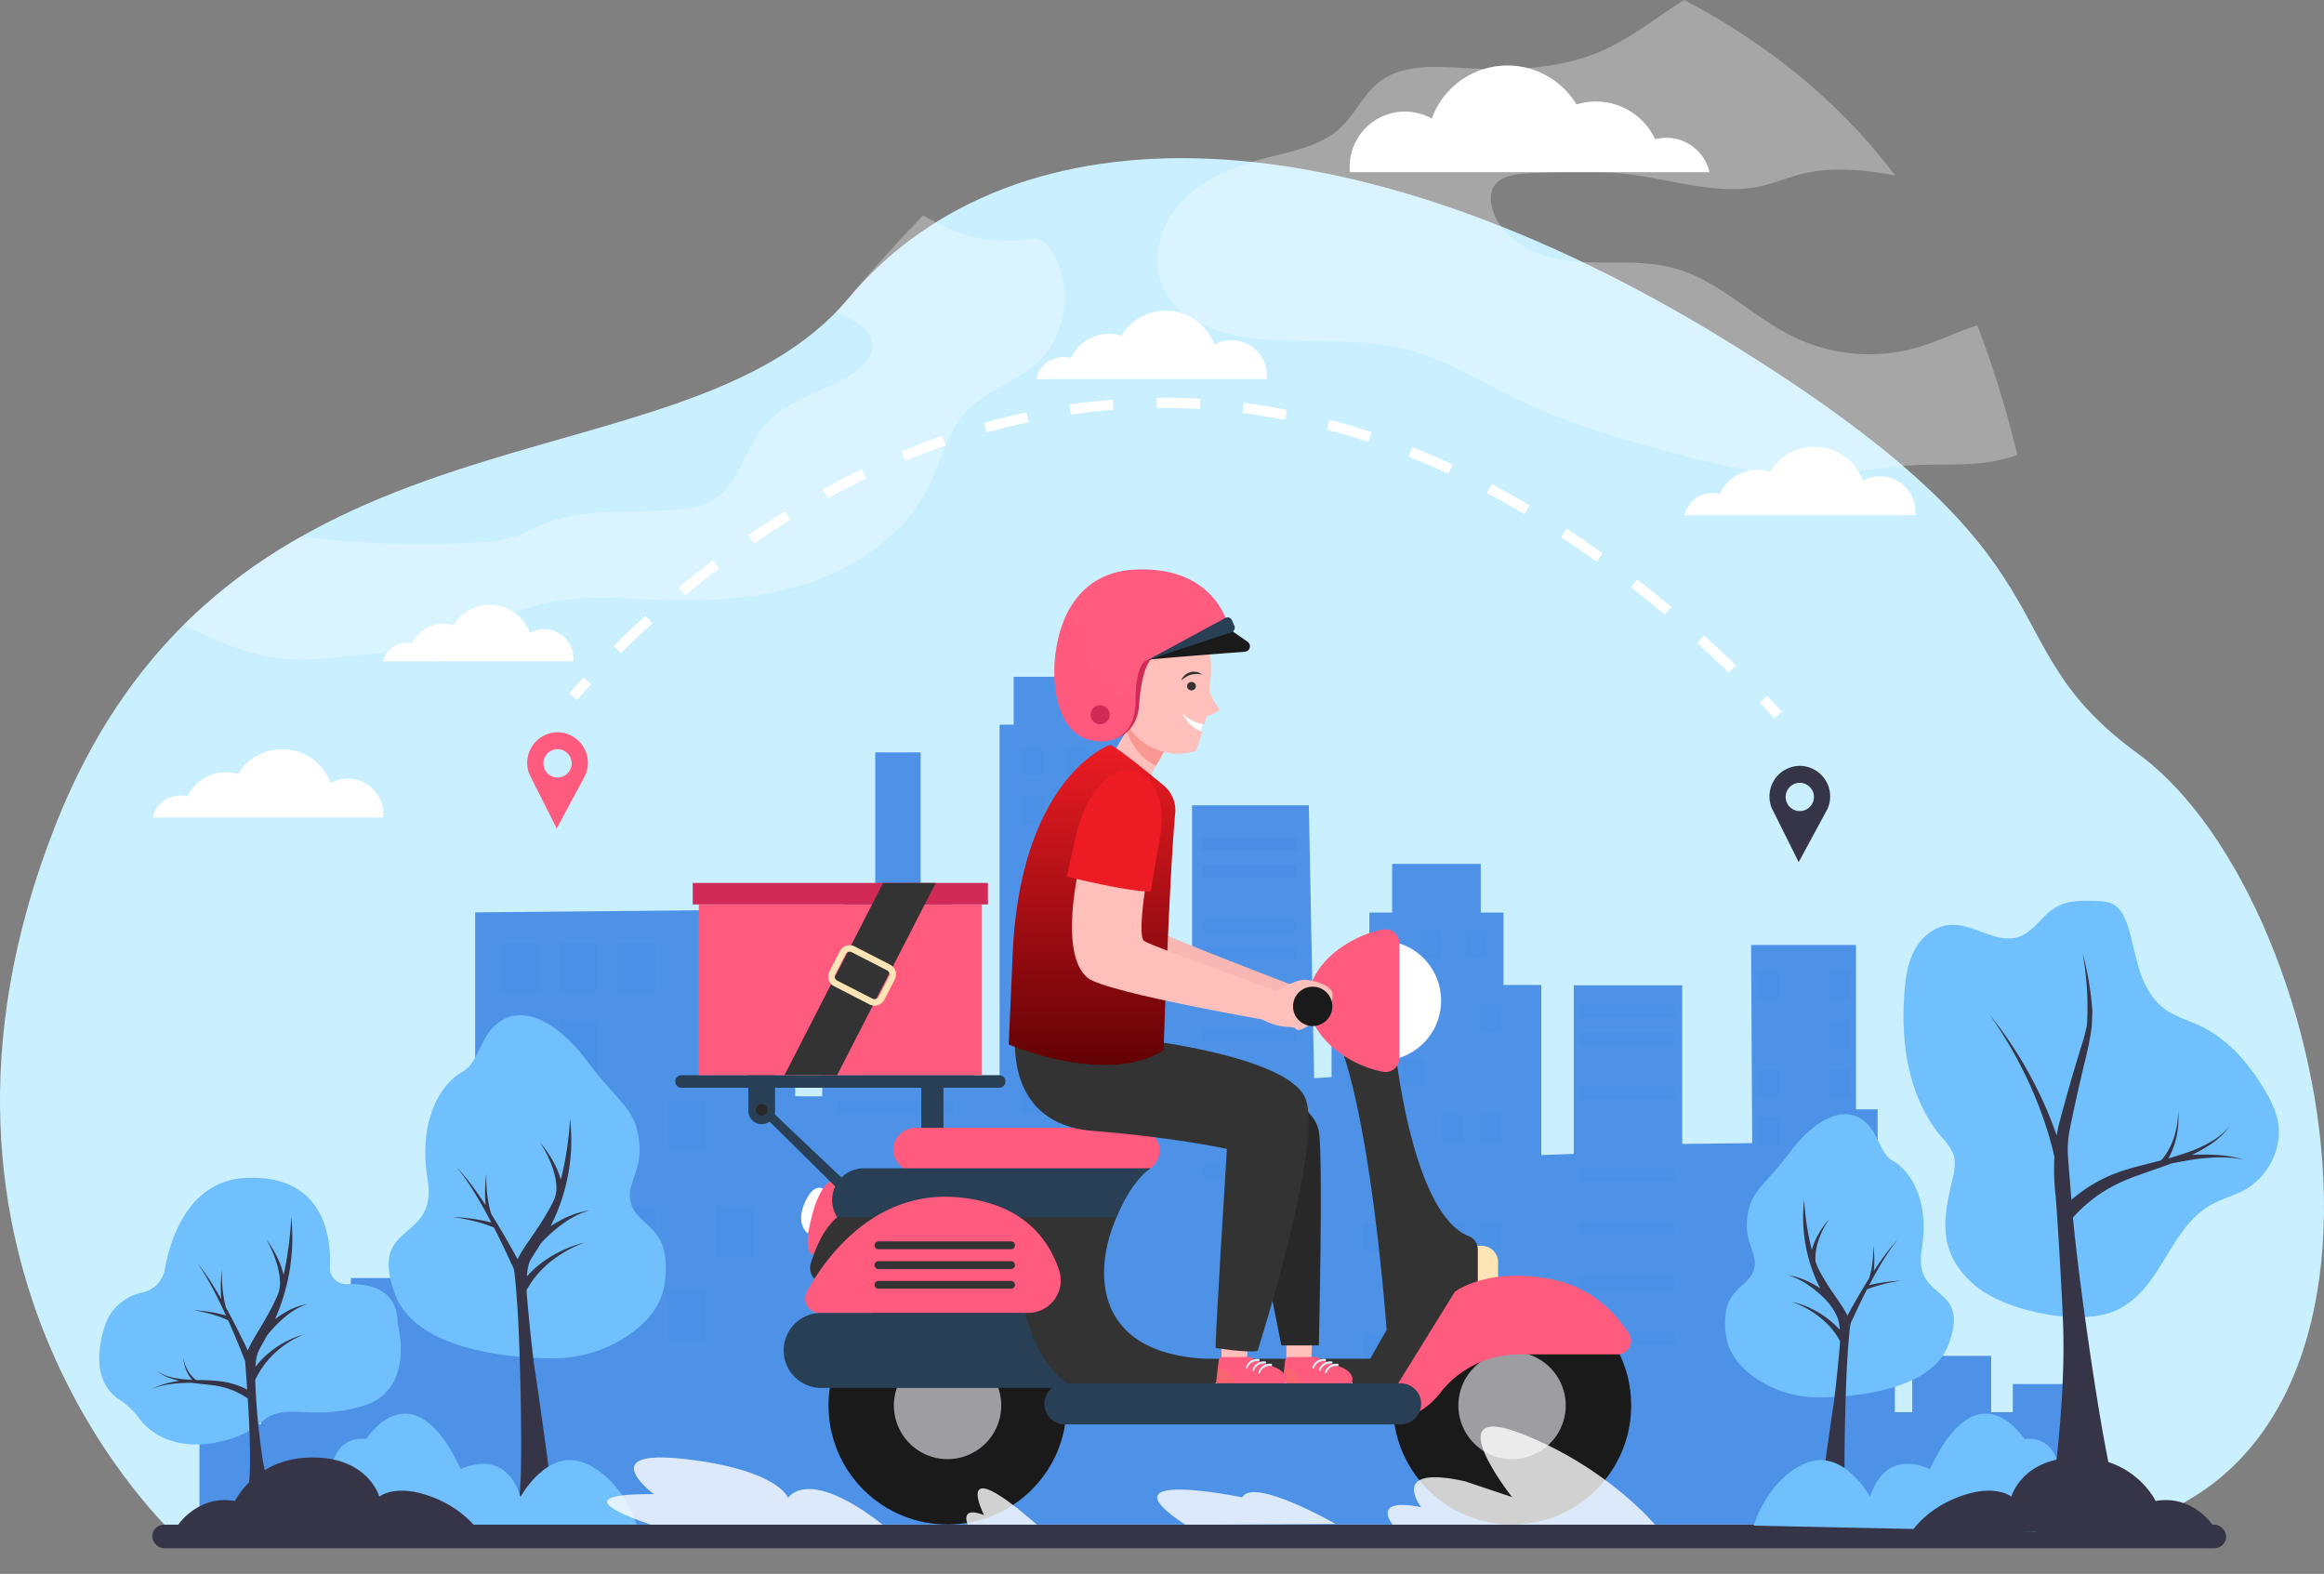 <svg xmlns="http://www.w3.org/2000/svg" xmlns:xlink="http://www.w3.org/1999/xlink" width="637.318" height="431.555" viewBox="0 0 637.318 431.555"><rect x="0" y="0" width="637.318" height="431.555" fill="#808080" stroke="none"/><defs><linearGradient id="a" x1="0.5" x2="0.5" y2="1" gradientUnits="objectBoundingBox"><stop offset="0" stop-color="#ed1c24"/><stop offset="1" stop-color="#590003"/></linearGradient></defs><g transform="translate(-503.944 419.534)"><path d="M976.879-330.071c101.838,62.474,69.837,81.8,113.422,113.577,56.5,41.2,87.633,211.357-24.883,214.748-223.772,6.744-512.948,0-512.948,0S471.182-74.9,519.024-196.6s171.584-89.952,217.523-144.713,138.495-51.231,240.333,11.243Z" transform="translate(0 3.662)" fill="#caf0ff"/><path d="M1263.852,703.891V665.342h-16.9v7.71h-5.931V657.632h-21.647v15.419h-4.745V661.19h-4.744V590.024h-5.931V544.951H1175.19l.3,54.33-19.191.231v-43.5h-29.738v46.24l-8.9.3V555.923h-10.379V536.055h-6.227V522.712h-24.315v13.344h-6.227v19.867h-10.379v25.256l-4.789.3-1.438-74.824h-32.025v39.805l-11.268.3V484.541h-3.855V471.412h-33.8v13.129H969.1v97.924h-7.117V542.238h-5.93V529.455h-8.6V492.141H935v37.313h-8.6v12.783h-5.931v44.227H916.32l-3.262-.044V535.18l-87.773.839V651.4h-7.413V636.282H791.185v29.06h-7.71V654.667h-16.9v21.647h-16.9v27.577Z" transform="translate(-191.035 -705.375)" fill="#4188e4" opacity="0.9"/><path d="M2210.142-281.641a22.092,22.092,0,0,0-20.763,14.544,15.081,15.081,0,0,0-7.367-1.912,15.155,15.155,0,0,0-15.155,15.155c0,.5.026.986.072,1.47h98.63a12.177,12.177,0,0,0-11.863-9.439,12.2,12.2,0,0,0-3.073.392,17.912,17.912,0,0,0-16.231-10.333,17.9,17.9,0,0,0-5.332.807,22.071,22.071,0,0,0-18.918-10.685Z" transform="translate(-1292.793 -119.931)" fill="#fff"/><path d="M975.922,398.234a6.444,6.444,0,0,1,7.9-4.785,9.486,9.486,0,0,1,11.4-5.038,11.684,11.684,0,0,1,20.987,2.041,8.015,8.015,0,0,1,11.912,7c0,.262-.014.522-.038.778Z" transform="translate(-366.928 -636.454)" fill="#fff"/><path d="M1780.662,39.165a7.807,7.807,0,0,1,9.571-5.8,11.492,11.492,0,0,1,13.818-6.1,14.156,14.156,0,0,1,25.427,2.473,9.71,9.71,0,0,1,14.432,8.486c0,.318-.016.632-.046.942Z" transform="translate(-992.555 -354.759)" fill="#fff"/><path d="M2579.8,206.749a7.806,7.806,0,0,1,9.571-5.8,11.493,11.493,0,0,1,13.818-6.1,14.156,14.156,0,0,1,25.427,2.473,9.71,9.71,0,0,1,14.431,8.486c0,.318-.016.632-.046.942Z" transform="translate(-1613.829 -485.044)" fill="#fff"/><path d="M692.057,579.312a7.807,7.807,0,0,1,9.571-5.8,11.492,11.492,0,0,1,13.818-6.1,14.156,14.156,0,0,1,25.427,2.473A9.711,9.711,0,0,1,755.3,578.37c0,.318-.017.632-.046.943Z" transform="translate(-146.244 -774.684)" fill="#fff"/><g transform="translate(660.054 -310.477)"><g transform="translate(0 76.662)"><path d="M1207.491,478.3l-2.158-1.744c.055-.068,1.368-1.689,3.9-4.477l2.055,1.864C1208.816,476.666,1207.5,478.284,1207.491,478.3Z" transform="translate(-1205.333 -472.08)" fill="#fff"/></g><g transform="translate(12.194 0)"><path d="M1565.944,203c-2.873-2.758-5.793-5.475-8.678-8.077l1.857-2.061c2.907,2.621,5.849,5.358,8.742,8.136Zm-303.876-5.352-1.95-1.974c2.791-2.757,5.723-5.521,8.715-8.215l1.856,2.061C1267.729,192.182,1264.828,194.917,1262.068,197.644Zm286.264-10.513c-3.044-2.563-6.138-5.075-9.2-7.467l1.709-2.186c3.086,2.412,6.207,4.946,9.276,7.531Zm-268.664-5.345-1.763-2.142c3.076-2.532,6.241-5.021,9.409-7.4l1.666,2.219C1285.845,176.817,1282.712,179.281,1279.668,181.786Zm250-9.234c-3.228-2.325-6.507-4.585-9.749-6.718l1.525-2.318c3.274,2.154,6.586,4.437,9.845,6.784ZM1298.61,167.57l-1.563-2.292c3.305-2.253,6.686-4.442,10.048-6.507l1.452,2.364C1305.222,163.177,1301.879,165.342,1298.61,167.57Zm211.275-8.018c-3.414-2.03-6.882-3.981-10.311-5.8l1.3-2.451c3.468,1.84,6.977,3.813,10.429,5.866Zm-191.1-4.359-1.332-2.434c3.517-1.925,7.1-3.767,10.651-5.476l1.2,2.5C1325.8,151.471,1322.258,153.291,1318.783,155.193Zm170.205-6.71c-3.595-1.672-7.245-3.25-10.85-4.689l1.028-2.577c3.653,1.458,7.352,3.056,10.993,4.75ZM1340.1,144.95l-1.063-2.562c3.7-1.537,7.471-2.974,11.195-4.271l.913,2.62C1347.468,142.017,1343.753,143.434,1340.1,144.95Zm126.943-5.214c-3.751-1.246-7.559-2.382-11.318-3.377l.71-2.682c3.815,1.009,7.678,2.162,11.483,3.426Zm-104.629-2.548-.752-2.67c3.854-1.085,7.769-2.054,11.635-2.882l.581,2.713C1370.067,135.165,1366.21,136.12,1362.412,137.189Zm81.805-3.481c-3.862-.759-7.782-1.395-11.653-1.89l.352-2.752c3.931.5,7.913,1.149,11.835,1.919Zm-58.721-1.452-.4-2.745c3.952-.578,7.961-1.028,11.915-1.336l.216,2.766C1393.334,131.244,1389.388,131.686,1385.5,132.256Zm35.317-1.538c-3.914-.232-7.891-.33-11.8-.293l-.026-2.774c3.969-.036,8.011.063,11.989.3Z" transform="translate(-1260.118 -127.643)" fill="#fff"/></g><g transform="translate(326.47 81.765)"><path d="M2676.2,501.141c-1.341-1.4-2.708-2.813-4.063-4.193l1.979-1.944c1.365,1.388,2.74,2.808,4.09,4.22Z" transform="translate(-2672.133 -495.004)" fill="#fff"/></g></g><path d="M2154.389-273.139c-5.566,1.767-10.829,4.432-16.436,6.071a47.656,47.656,0,0,1-33.466-2.668c-11.624-5.522-20.938-15.754-33.36-19.115-9.055-2.45-18.677-.927-28.01-1.875s-19.577-5.7-21.829-14.8a7.723,7.723,0,0,1,.25-5.182c1.613-3.337,6.021-3.947,9.724-4.117,9.451-.433,18.96-.864,28.341.365,11.941,1.564,24,5.8,35.739,3.1,3.587-.825,7-2.279,10.566-3.2,8.442-2.175,17.273-1.258,25.915.317-11.341-15.068-26.363-29.332-46.756-41.842q-5.568-3.417-11.1-6.254c-7.579,4.784-14.658,10.532-22.889,14.078-11.882,5.119-25.27,5.272-38.188,4.538-7.72-.439-16.22-.946-22.365,3.749-4.5,3.438-6.819,9.061-11.006,12.875-5.063,4.611-12.158,6.029-18.8,7.712-8.425,2.137-16.946,5.142-23.288,11.086s-10,15.455-6.934,23.587c3.9,10.326,16.333,14.4,27.33,15.333,14.07,1.2,28.547-.507,42.111,3.419,9.216,2.668,17.486,7.8,26.089,12.044,14.881,7.345,30.894,12.1,46.946,16.307,11.906,3.122,24.058,5.986,36.361,5.63,9.126-.264,18.121-2.3,27.238-2.784,9.676-.518,19.776.642,28.769-2.868A288.516,288.516,0,0,0,2154.389-273.139Z" transform="translate(-1108.188 -57.194)" fill="#fff" opacity="0.3"/><path d="M965.406-89.984c-1.543-.8-3.4-.5-5.125-.289a38.528,38.528,0,0,1-18.66-2.4,78.152,78.152,0,0,1-8.72-4.31c-7.618,7.837-14.508,15.578-20.583,22.819q-1.61,1.918-3.344,3.7c1.122.487,2.231,1,3.321,1.558,3.132,1.594,6.475,4.007,6.67,7.515.19,3.417-2.727,6.173-5.637,7.974-7.971,4.934-18.014,7-24.053,14.17-5.332,6.332-6.825,15.93-13.873,20.272-3.145,1.937-6.937,2.477-10.621,2.748-12.256.9-25.077-.627-36.425,4.089-2.489,1.034-4.86,2.355-7.416,3.212A40.239,40.239,0,0,1,810.517-7.3,259.037,259.037,0,0,1,762.33-8.928a149.554,149.554,0,0,0-32.293,24.281l2.079.961c7.111,3.288,14.336,6.612,22.075,7.832,7.129,1.124,14.406.415,21.588-.3,8.754-.866,17.581-1.747,25.978-4.369,9.254-2.89,17.82-7.848,27.262-10.048,10.388-2.42,21.216-1.371,31.876-1.013,14.158.476,28.591-.34,41.937-5.092s25.593-13.836,31.8-26.572c3.28-6.735,4.936-14.487,10.044-19.966,5.287-5.671,13.37-7.893,19.15-13.061,8.57-7.663,10.338-21.83,3.915-31.364A6.761,6.761,0,0,0,965.406-89.984Z" transform="translate(-175.771 -263.492)" fill="#fff" opacity="0.3"/><rect width="25.884" height="3.462" transform="translate(833.598 -189.709)" fill="#4188e4" opacity="0.3"/><g transform="translate(641.493 -214.357)" opacity="0.2" style="mix-blend-mode:multiply;isolation:isolate"><rect width="10.386" height="13.453" transform="translate(0 53.362)" fill="#4188e4" style="mix-blend-mode:multiply;isolation:isolate"/><rect width="10.386" height="13.453" transform="translate(0 96.633)" fill="#4188e4" style="mix-blend-mode:multiply;isolation:isolate"/><rect width="10.386" height="13.453" transform="translate(15.959 53.362)" fill="#4188e4" style="mix-blend-mode:multiply;isolation:isolate"/><rect width="10.386" height="13.453" transform="translate(31.919 53.362)" fill="#4188e4" style="mix-blend-mode:multiply;isolation:isolate"/><rect width="10.386" height="13.453" transform="translate(31.919 125.914)" fill="#4188e4" style="mix-blend-mode:multiply;isolation:isolate"/><rect width="10.386" height="13.453" transform="translate(15.959 74.828)" fill="#4188e4" style="mix-blend-mode:multiply;isolation:isolate"/><rect width="10.386" height="13.453" transform="translate(15.959 148.893)" fill="#4188e4" style="mix-blend-mode:multiply;isolation:isolate"/><rect width="10.386" height="13.453" transform="translate(15.959 96.633)" fill="#4188e4" style="mix-blend-mode:multiply;isolation:isolate"/><rect width="10.386" height="13.453" transform="translate(45.636 96.633)" fill="#4188e4" style="mix-blend-mode:multiply;isolation:isolate"/><rect width="10.386" height="13.453" transform="translate(45.636 148.893)" fill="#4188e4" style="mix-blend-mode:multiply;isolation:isolate"/><rect width="10.386" height="13.453" transform="translate(58.693 53.362)" fill="#4188e4" style="mix-blend-mode:multiply;isolation:isolate"/><rect width="5.769" height="7.473" transform="translate(142.908)" fill="#4188e4" style="mix-blend-mode:multiply;isolation:isolate"/><rect width="5.769" height="7.473" transform="translate(154.911)" fill="#4188e4" style="mix-blend-mode:multiply;isolation:isolate"/><rect width="5.769" height="7.473" transform="translate(142.908 13.189)" fill="#4188e4" style="mix-blend-mode:multiply;isolation:isolate"/><rect width="5.769" height="7.473" transform="translate(166.913 13.189)" fill="#4188e4" style="mix-blend-mode:multiply;isolation:isolate"/><rect width="5.769" height="7.473" transform="translate(154.911 26.379)" fill="#4188e4" style="mix-blend-mode:multiply;isolation:isolate"/><rect width="5.769" height="7.473" transform="translate(166.913 26.379)" fill="#4188e4" style="mix-blend-mode:multiply;isolation:isolate"/><rect width="5.769" height="7.473" transform="translate(142.908 39.569)" fill="#4188e4" style="mix-blend-mode:multiply;isolation:isolate"/><rect width="5.769" height="7.473" transform="translate(166.913 39.569)" fill="#4188e4" style="mix-blend-mode:multiply;isolation:isolate"/><rect width="5.769" height="7.473" transform="translate(142.908 52.758)" fill="#4188e4" style="mix-blend-mode:multiply;isolation:isolate"/><rect width="5.769" height="7.473" transform="translate(154.911 52.758)" fill="#4188e4" style="mix-blend-mode:multiply;isolation:isolate"/><rect width="5.769" height="7.473" transform="translate(166.913 65.947)" fill="#4188e4" style="mix-blend-mode:multiply;isolation:isolate"/><rect width="5.769" height="7.473" transform="translate(142.908 92.327)" fill="#4188e4" style="mix-blend-mode:multiply;isolation:isolate"/><rect width="5.769" height="7.473" transform="translate(236.39 70.278)" fill="#4188e4" style="mix-blend-mode:multiply;isolation:isolate"/><rect width="5.769" height="7.473" transform="translate(268.44 70.278)" fill="#4188e4" style="mix-blend-mode:multiply;isolation:isolate"/><rect width="5.769" height="7.473" transform="translate(251.988 49.978)" fill="#4188e4" style="mix-blend-mode:multiply;isolation:isolate"/><rect width="5.769" height="7.473" transform="translate(344.721 61.255)" fill="#4188e4" style="mix-blend-mode:multiply;isolation:isolate"/><rect width="5.769" height="7.473" transform="translate(364.017 61.255)" fill="#4188e4" style="mix-blend-mode:multiply;isolation:isolate"/><rect width="5.769" height="7.473" transform="translate(364.017 74.576)" fill="#4188e4" style="mix-blend-mode:multiply;isolation:isolate"/><rect width="5.769" height="7.473" transform="translate(344.721 87.898)" fill="#4188e4" style="mix-blend-mode:multiply;isolation:isolate"/><rect width="5.769" height="7.473" transform="translate(364.017 87.898)" fill="#4188e4" style="mix-blend-mode:multiply;isolation:isolate"/><rect width="5.769" height="7.473" transform="translate(344.721 101.219)" fill="#4188e4" style="mix-blend-mode:multiply;isolation:isolate"/><rect width="5.769" height="7.473" transform="translate(354.369 114.54)" fill="#4188e4" style="mix-blend-mode:multiply;isolation:isolate"/><rect width="5.769" height="7.473" transform="translate(364.017 114.54)" fill="#4188e4" style="mix-blend-mode:multiply;isolation:isolate"/><rect width="5.769" height="7.473" transform="translate(364.017 127.862)" fill="#4188e4" style="mix-blend-mode:multiply;isolation:isolate"/><rect width="5.769" height="7.473" transform="translate(344.721 141.183)" fill="#4188e4" style="mix-blend-mode:multiply;isolation:isolate"/><rect width="5.769" height="7.473" transform="translate(354.369 141.183)" fill="#4188e4" style="mix-blend-mode:multiply;isolation:isolate"/><rect width="5.77" height="7.473" transform="translate(264.381 49.978)" fill="#4188e4" style="mix-blend-mode:multiply;isolation:isolate"/><rect width="5.769" height="7.473" transform="translate(236.39 85.314)" fill="#4188e4" style="mix-blend-mode:multiply;isolation:isolate"/><rect width="5.769" height="7.473" transform="translate(247.073 85.314)" fill="#4188e4" style="mix-blend-mode:multiply;isolation:isolate"/><rect width="5.769" height="7.473" transform="translate(236.39 100.35)" fill="#4188e4" style="mix-blend-mode:multiply;isolation:isolate"/><rect width="5.769" height="7.473" transform="translate(257.757 100.35)" fill="#4188e4" style="mix-blend-mode:multiply;isolation:isolate"/><rect width="5.769" height="7.473" transform="translate(268.44 100.35)" fill="#4188e4" style="mix-blend-mode:multiply;isolation:isolate"/><rect width="5.769" height="7.473" transform="translate(247.073 115.386)" fill="#4188e4" style="mix-blend-mode:multiply;isolation:isolate"/><rect width="5.769" height="7.473" transform="translate(236.39 130.422)" fill="#4188e4" style="mix-blend-mode:multiply;isolation:isolate"/><rect width="5.769" height="7.473" transform="translate(257.757 130.422)" fill="#4188e4" style="mix-blend-mode:multiply;isolation:isolate"/><rect width="5.769" height="7.473" transform="translate(268.44 130.422)" fill="#4188e4" style="mix-blend-mode:multiply;isolation:isolate"/><rect width="5.769" height="7.473" transform="translate(236.39 160.494)" fill="#4188e4" style="mix-blend-mode:multiply;isolation:isolate"/><rect width="5.769" height="7.473" transform="translate(257.757 160.494)" fill="#4188e4" style="mix-blend-mode:multiply;isolation:isolate"/><rect width="10.386" height="13.453" transform="translate(58.693 125.914)" fill="#4188e4" style="mix-blend-mode:multiply;isolation:isolate"/><rect width="31.853" height="3.462" transform="translate(92.096 56.874)" fill="#4188e4"/><rect width="25.884" height="3.462" transform="translate(192.105 47.067)" fill="#4188e4"/><rect width="25.884" height="3.462" transform="translate(192.105 54.54)" fill="#4188e4"/><rect width="25.884" height="3.462" transform="translate(192.105 76.959)" fill="#4188e4"/><rect width="25.884" height="3.462" transform="translate(295.824 70.278)" fill="#4188e4"/><rect width="25.884" height="3.462" transform="translate(295.824 77.751)" fill="#4188e4"/><rect width="25.884" height="3.462" transform="translate(295.824 92.697)" fill="#4188e4"/><rect width="25.884" height="3.462" transform="translate(295.824 115.116)" fill="#4188e4"/><rect width="25.884" height="3.462" transform="translate(295.824 130.062)" fill="#4188e4"/><rect width="25.884" height="3.462" transform="translate(295.824 145.008)" fill="#4188e4"/><rect width="25.884" height="3.462" transform="translate(295.824 159.954)" fill="#4188e4"/><rect width="25.884" height="3.462" transform="translate(192.105 99.378)" fill="#4188e4"/><rect width="25.884" height="3.462" transform="translate(192.105 114.324)" fill="#4188e4"/><rect width="31.853" height="3.462" transform="translate(92.096 66.815)" fill="#4188e4"/><rect width="31.853" height="3.462" transform="translate(92.096 76.757)" fill="#4188e4"/><rect width="31.853" height="3.462" transform="translate(92.096 96.64)" fill="#4188e4"/><rect width="31.853" height="3.462" transform="translate(92.096 116.523)" fill="#4188e4"/><rect width="31.853" height="3.462" transform="translate(92.096 126.465)" fill="#4188e4"/><rect width="31.853" height="3.462" transform="translate(92.096 146.348)" fill="#4188e4"/><rect width="31.853" height="3.462" transform="translate(92.096 166.231)" fill="#4188e4"/></g><rect width="25.884" height="3.462" transform="translate(833.598 -182.236)" fill="#4188e4" opacity="0.3"/><path d="M1154.15,551.331l7.476,14.839,7.847-14.646a8.392,8.392,0,0,0-7.254-11.744c-.086,0-.173-.006-.26-.007s-.174,0-.261,0A8.393,8.393,0,0,0,1154.15,551.331Zm3.825-3.079a3.876,3.876,0,1,1,3.827,3.925A3.877,3.877,0,0,1,1157.975,548.252Z" transform="translate(-505.008 -758.52)" fill="#ff5b7e"/><g transform="translate(531.154 -96.613)"><path d="M638.025,1120a7.849,7.849,0,0,0,6.141-6.329c1.648-9.008,6.859-24.864,23.142-25.155,19.179-.343,22.6,14.038,22.147,24.513a4.468,4.468,0,0,0,4.63,4.677c5.673-.235,13.947,1.08,13.947,10.757,0,0,5.131,18.225-9.46,22.618s-21.644-1.384-27.9,4.475c-5.775,5.411-24.612,11.029-33.709-1.285a19.865,19.865,0,0,0-5.192-4.856c-3.416-2.212-7.912-7.582-4.153-19.894a13.706,13.706,0,0,1,10.157-9.469C637.859,1120.036,637.942,1120.019,638.025,1120Z" transform="translate(-626.197 -1088.512)" fill="#70c0fd"/><path d="M724.342,1173.485a25.069,25.069,0,0,0-3.707,3.491q-.43.5-.837,1.027a14.545,14.545,0,0,1,.592-3.733c.345-.957,1.349-2.578,2.58-4.873a35.4,35.4,0,0,1,4.74-4.9,18.852,18.852,0,0,1,6.324-3.705,18.5,18.5,0,0,0-6.85,2.754c-.667.417-1.343.874-2.011,1.367a55.153,55.153,0,0,0,4.437-27.99,96.2,96.2,0,0,1-2.1,15.885,23.526,23.526,0,0,0-1.169-3.539,29.589,29.589,0,0,0-3.618-6.248,30.289,30.289,0,0,1,2.891,6.589c1.737,5.966.609,7.978-.33,10.009-2.79,6.039-6.165,10.385-7.6,13.923q-.808-1.724-1.644-3.425c-1.192-2.421-2.416-4.818-3.692-7.18q-.31-.575-.624-1.147a19.4,19.4,0,0,1-.638-2.873c-.136-.839-.25-1.687-.331-2.541a40.6,40.6,0,0,1-.173-5.163,40.888,40.888,0,0,0-.3,5.195c0,.872.04,1.745.1,2.618.01.144.022.288.034.432l-.021-.037c-.665-1.161-1.341-2.313-2.044-3.445s-1.423-2.248-2.178-3.333a34.931,34.931,0,0,0-2.405-3.112,35.8,35.8,0,0,1,2.209,3.28c.686,1.135,1.336,2.3,1.965,3.474s1.233,2.371,1.824,3.573,1.164,2.416,1.727,3.636l.215.471c-.377-.117-.735-.221-1.367-.381a40.486,40.486,0,0,0-7.446-1.085,40.668,40.668,0,0,1,7.262,1.867,22.8,22.8,0,0,1,2.142.9q1.253,2.792,2.43,5.626.776,1.867,1.519,3.749c.245.627.49,1.256.725,1.884l.006.017c0,.159,0,.317.014.474.088,1.117.3,3.805.527,7.233a22.2,22.2,0,0,0-6.019-2.078,49.372,49.372,0,0,0-7.949-.528,6.969,6.969,0,0,1-1.257-1.139,9.816,9.816,0,0,1-2.3-5.113,10.42,10.42,0,0,0,1.907,5.522q.255.355.542.683c-1.057-.052-2.112-.13-3.162-.26a19.9,19.9,0,0,1-3.4-.695,9.363,9.363,0,0,1-3.152-1.6,9.713,9.713,0,0,0,3.08,1.866,19.9,19.9,0,0,0,3.128.924q-.32.051-.641.107c-.78.139-1.557.3-2.328.487s-1.537.408-2.291.671a15.492,15.492,0,0,0-2.2.96,15.113,15.113,0,0,1,2.25-.764c.763-.2,1.534-.343,2.307-.468s1.551-.212,2.328-.283,3.006-.148,3.776-.164h0c3.987.538,6.4.557,9.1,1.309a20.971,20.971,0,0,1,6.216,2.858c.077.053.153.107.229.161.573,9.3,1.092,22.045-.125,25.265-1.816,4.8,9.205,3.076,9.205,3.076s-3.708-2.067-5.175-12.872a181.715,181.715,0,0,1-1.861-20.537c.05-.114.1-.229.154-.343.171-.371.36-.738.557-1.1a22.751,22.751,0,0,1,1.3-2.1,24.841,24.841,0,0,1,3.195-3.714,26.507,26.507,0,0,1,8.034-5.214A26.068,26.068,0,0,0,724.342,1173.485Z" transform="translate(-676.943 -1126.15)" fill="#363547"/></g><g transform="translate(610.509 -141.167)"><path d="M1026.943,982.432a37.116,37.116,0,0,0,20.977-5.957c5-3.262,9.691-8.068,10.558-14.847,1.981-15.494-6.945-14.983-9.135-21.3s4.306-9.149,1.5-20.659c-1.506-6.183-6.27-8.861-13.7-18.8s-16.432-15.029-23-11.324-6.3,11.675-11.189,14.329-12.39,11.917-9.526,29.53-16.505,11.044-8.926,31.423C990.059,979.769,1014.367,982.2,1026.943,982.432Z" transform="translate(-982.731 -888.335)" fill="#70c0fd"/><path d="M1079.4,1068.332c.691,9.787,1.7,48.761.234,52.148-2.189,5.052,9.294-1.242,9.294-1.242s-3.052-23.269-4.82-34.635c-.787-5.058-2.23-20.278-2.244-21.6.06-.12.122-.241.186-.361.207-.39.435-.776.672-1.156a23.767,23.767,0,0,1,1.572-2.209,27.51,27.51,0,0,1,3.852-3.907,33.01,33.01,0,0,1,9.686-5.484,33.331,33.331,0,0,0-10.393,4.535,29.03,29.03,0,0,0-4.469,3.673q-.518.524-1.009,1.081a13.536,13.536,0,0,1,.714-3.927c.417-1.007,1.626-2.712,3.11-5.125a40.272,40.272,0,0,1,5.715-5.153,23.641,23.641,0,0,1,7.624-3.9,24.238,24.238,0,0,0-8.258,2.9c-.818.446-1.62.92-2.425,1.437a51.541,51.541,0,0,0,5.349-29.442,88.948,88.948,0,0,1-2.537,16.709,22.647,22.647,0,0,0-1.41-3.723,30.456,30.456,0,0,0-4.361-6.572,29.979,29.979,0,0,1,3.485,6.931c2.026,6.072.82,8.229-.4,10.528-3.363,6.353-7.432,10.924-9.164,14.646q-.975-1.813-1.982-3.6c-1.437-2.546-2.913-5.068-4.45-7.552q-.374-.6-.752-1.207a13.016,13.016,0,0,1-.493-1.706c-.1-.435-.2-.874-.276-1.316-.165-.883-.3-1.775-.4-2.673s-.172-1.8-.2-2.707c-.05-.952-.022-2.012-.008-2.724-.085.687-.227,1.759-.276,2.721-.067.911-.084,1.827-.083,2.744s.048,1.835.121,2.753c.012.152.027.3.042.455l-.026-.039c-.8-1.221-1.616-2.433-2.464-3.623s-1.716-2.365-2.626-3.506a37.833,37.833,0,0,0-2.9-3.274,37.763,37.763,0,0,1,2.663,3.451c.827,1.194,1.61,2.417,2.369,3.654s1.486,2.494,2.2,3.758,1.4,2.541,2.081,3.825c.087.165.173.33.26.495a43.6,43.6,0,0,0-4.627-.951,58.708,58.708,0,0,0-6-.59,58.289,58.289,0,0,1,5.885,1.148,37.632,37.632,0,0,1,5.452,1.763q1.51,2.937,2.93,5.918.936,1.964,1.831,3.943a8.307,8.307,0,0,1,.709,1.6C1078.82,1059.31,1079.4,1068.332,1079.4,1068.332Z" transform="translate(-1044.027 -987.556)" fill="#363547"/></g><path d="M2684.72,592.69l7.411,14.871,7.911-14.611a8.393,8.393,0,0,0-7.2-11.776c-.087,0-.174-.007-.26-.008s-.174,0-.261,0A8.393,8.393,0,0,0,2684.72,592.69Zm3.838-3.062a3.876,3.876,0,1,1,3.81,3.941A3.876,3.876,0,0,1,2688.558,589.628Z" transform="translate(-1694.925 -790.7)" fill="#363547"/><path d="M910.606,1395.834s.643-10.684,9.942-9.695c0,0,12.662-20.18,25.917,8.309,0,0,11.969-6.469,16.371,7.6,0,0,7.37-13.732,17.856-9.182s14.063,17.045,14.063,17.045l-77.391,1.649Z" transform="translate(-316.15 -1411.118)" fill="#70c0fd"/><g transform="translate(670.461 -263.409)"><path d="M1891.487,509.85c-.386.257-7.2,12.5-7.2,12.5l-9.173-8.067,8.912-14.856,7.462,4.186Z" transform="translate(-1736.445 -463.747)" fill="#ffc0bb"/><path d="M1891.987,508.024c1.131,3.2,3.45,7.429,8.088,9.562,1.957-3.47,4.308-7.588,4.53-7.736v-6.235l-7.462-4.186Z" transform="translate(-1749.563 -463.747)" fill="#f99893"/><path d="M1497.007,1101.1s-2.594-1.83-5.072,4.028.851,8.185.851,8.185,4.263-3.154,4.221-3.755-.194-8.165-.194-8.165Z" transform="translate(-1437.839 -931.289)" fill="#fff"/><path d="M1507.447,1091.789s-2.1-1.293-4.458,2.4a24.234,24.234,0,0,0-2.625,6.438c-3.154,11.264,0,11.264,0,11.264l5.294-2.253s5.069-12.916,4.769-13.967S1507.447,1091.789,1507.447,1091.789Z" transform="translate(-1444.015 -924.094)" fill="#ff5b7e"/><path d="M1.727,0H88.835a1.727,1.727,0,0,1,1.727,1.727v0a1.727,1.727,0,0,1-1.727,1.727H1.727A1.727,1.727,0,0,1,0,1.727v0A1.727,1.727,0,0,1,1.727,0Z" transform="translate(18.652 138.692)" fill="#283f56"/><rect width="6.082" height="16.107" transform="translate(86.123 140.419)" fill="#283f56"/><path d="M0,0H7.322a0,0,0,0,1,0,0V11.208a3.661,3.661,0,0,1-3.661,3.661h0A3.661,3.661,0,0,1,0,11.208V0A0,0,0,0,1,0,0Z" transform="translate(38.702 137.265)" fill="#283f56"/><path d="M1446.839,1006.186c.875,1,22.189,21.065,22.189,21.065l-1.8,2.48-22.528-22.221Z" transform="translate(-1401.829 -857.713)" fill="#283f56"/><path d="M2312.372,1172.424h1.194a4.506,4.506,0,0,1,4.506,4.506v5.783h-5.557s-2.478-4.28-3.379-3.379S2312.372,1172.424,2312.372,1172.424Z" transform="translate(-2073.766 -986.952)" fill="#ffe5b6"/><circle cx="32.652" cy="32.652" r="32.652" transform="translate(47.161 229.253) rotate(-45)" fill="#1a1a1a"/><path d="M1634.755,1317.718A14.718,14.718,0,1,1,1620.037,1303,14.718,14.718,0,0,1,1634.755,1317.718Z" transform="translate(-1526.7 -1088.465)" fill="#9e9da2"/><circle cx="32.652" cy="32.652" r="32.652" transform="matrix(0.025, -1, 1, 0.025, 214.679, 261.08)" fill="#1a1a1a"/><path d="M2330.252,1317.718A14.718,14.718,0,1,1,2315.533,1303,14.719,14.719,0,0,1,2330.252,1317.718Z" transform="translate(-2067.397 -1088.465)" fill="#9e9da2"/><path d="M10.286,0H83.933a0,0,0,0,1,0,0V20.572a0,0,0,0,1,0,0H10.286A10.286,10.286,0,0,1,0,10.286v0A10.286,10.286,0,0,1,10.286,0Z" transform="translate(48.393 203.872)" fill="#283f56"/><rect width="73.097" height="12.264" rx="6.132" transform="translate(78.426 153.109)" fill="#ff5b7e"/><path d="M1595.379,959.969s-5.846,3.229-10.577,16.746-3.717,33.9,25.682,35.481h45.168l4.506-7.922s-3.83-53.917-12.615-77.8h14.868s4.487,45.9,20.256,52.089a3.974,3.974,0,0,1,2.5,3.708v9.082l-23.88,30.863h-78.622s-18.473,1.628-22.978-29.737l-53.3-.817a4.389,4.389,0,0,1-4.134-5.671c1.663-5.415,5.049-13.05,11.195-14.728C1523.189,968.605,1595.379,959.969,1595.379,959.969Z" transform="translate(-1446.415 -795.746)" fill="#333"/><path d="M1530.246,1090q.109.183.227.367h76.583l.783-1.8c4.214-9.233,8.525-11.615,8.525-11.615h-78.549A8.7,8.7,0,0,0,1530.246,1090Z" transform="translate(-1467.4 -912.729)" fill="#283f56"/><path d="M1499.886,1143.822h57.221a8.939,8.939,0,0,0,8.447-11.871c-3.049-8.77-10.135-18.2-27.577-19.818-22.529-2.086-36.152,15.916-41.544,25.909A3.92,3.92,0,0,0,1499.886,1143.822Z" transform="translate(-1441.679 -939.95)" fill="#ff5b7e"/><path d="M2160.824,1242.086,2178.4,1213.7s9.011-6.984,26.809-3.379c11.053,2.239,17.588,9.615,20.953,14.883a3.663,3.663,0,0,1-3.079,5.643H2196.02a27.424,27.424,0,0,0-21.351,10.214l-.694.861a19.792,19.792,0,0,1-15.409,7.371h0a15.891,15.891,0,0,1-10.89-4.319l-3.07-2.89Z" transform="translate(-1945.954 -1015.611)" fill="#ff5b7e"/><path d="M2140.866,786.263a3.792,3.792,0,0,0-4.524-3.72c-9.964,1.959-20.424,9.945-20.424,19.5s10.459,17.539,20.424,19.5a3.792,3.792,0,0,0,4.524-3.72Z" transform="translate(-1923.653 -683.791)" fill="#ff5b7e"/><path d="M2228.006,799.889v31.387a16.469,16.469,0,0,0,0-31.387Z" transform="translate(-2010.794 -697.333)" fill="#fff"/><rect width="77.646" height="46.82" transform="translate(25.11 91.871)" fill="#ff5b7e"/><rect width="80.95" height="5.895" transform="translate(23.458 85.977)" fill="#d12a56"/><path d="M1438.42,999.314a1.605,1.605,0,1,1-1.6-1.605A1.6,1.6,0,0,1,1438.42,999.314Z" transform="translate(-1394.452 -851.123)" fill="#282828"/><path d="M1.07,0H37.453a1.07,1.07,0,0,1,1.07,1.07v0a1.07,1.07,0,0,1-1.07,1.07H1.07A1.07,1.07,0,0,1,0,1.07v0A1.07,1.07,0,0,1,1.07,0Z" transform="translate(73.303 184.272)" fill="#333"/><path d="M1.07,0H37.452a1.07,1.07,0,0,1,1.07,1.07v0a1.07,1.07,0,0,1-1.07,1.07H1.07A1.07,1.07,0,0,1,0,1.07v0A1.07,1.07,0,0,1,1.07,0Z" transform="translate(73.303 189.686)" fill="#333"/><path d="M2018.456,1181.5l-2.823,30.318-2.425,4.369-4.36-3.155.088-32.307Z" transform="translate(-1840.414 -993.408)" fill="#ffc0bb"/><path d="M2097.009,1171.446l-1.391,33.159-2.425,4.368-4.36-3.155.088-32.307Z" transform="translate(-1902.597 -986.191)" fill="#ffc0bb"/><g transform="translate(185.035 215.963)"><path d="M2102.529,1342.514l-18.821.063a.267.267,0,0,1-.267-.265l-.005-1.415a.267.267,0,0,1,.266-.267l18.821-.063a.267.267,0,0,1,.268.266l0,1.416A.266.266,0,0,1,2102.529,1342.514Z" transform="translate(-2083.436 -1333.633)" fill="#daeef7"/><path d="M2085.113,1310.494l-.624,5.419c-.077.668.3,1.273.79,1.272l17.054-.057a1.243,1.243,0,0,0,1.111-.8,2.37,2.37,0,0,0-.485-2.414c-1.534-2.153-6.552-2.663-9.013-4.5l-7.944.026C2085.559,1309.445,2085.182,1309.89,2085.113,1310.494Z" transform="translate(-2084.247 -1309.417)" fill="#ff5b7e"/><g transform="translate(8.372 0.471)"><path d="M2121.183,1314.212h0a.366.366,0,0,1-.1-.441,3.294,3.294,0,0,1,3.5-2.189c.123.021.207.184.187.353v.005c-.02.163-.131.271-.25.25a2.841,2.841,0,0,0-3.062,1.9C2121.405,1314.222,2121.286,1314.274,2121.183,1314.212Z" transform="translate(-2121.051 -1311.533)" fill="#daeef7"/></g><g transform="translate(10.146 1.162)"><path d="M2129.151,1317.318h0a.365.365,0,0,1-.1-.441,3.294,3.294,0,0,1,3.5-2.189c.123.021.207.184.187.353v.006c-.02.163-.13.27-.25.25a2.842,2.842,0,0,0-3.063,1.9C2129.373,1317.328,2129.254,1317.38,2129.151,1317.318Z" transform="translate(-2129.019 -1314.639)" fill="#daeef7"/></g><g transform="translate(11.795 1.807)"><path d="M2136.563,1320.216h0a.366.366,0,0,1-.1-.441,3.294,3.294,0,0,1,3.5-2.19c.123.021.208.184.187.353v.005c-.02.163-.131.271-.25.251a2.841,2.841,0,0,0-3.063,1.9C2136.785,1320.226,2136.666,1320.278,2136.563,1320.216Z" transform="translate(-2136.431 -1317.537)" fill="#daeef7"/></g><path d="M2089.831,1327.642c-1.358-4.371-3.676-4.847-4.94-4.742l-.4,3.485c-.077.668.3,1.274.79,1.272Z" transform="translate(-2084.247 -1319.89)" fill="#e87b50" opacity="0.3" style="mix-blend-mode:multiply;isolation:isolate"/></g><path d="M1.07,0H37.453a1.07,1.07,0,0,1,1.07,1.07v0a1.07,1.07,0,0,1-1.07,1.07H1.07A1.07,1.07,0,0,1,0,1.07v0A1.07,1.07,0,0,1,1.07,0Z" transform="translate(73.303 195.1)" fill="#333"/><path d="M2051.518,983.735c2.23.172,11.494,3.946,12.695,10.636s0,58.67,0,58.67H2053.92s-8.234-41.171-8.234-42.373S2051.518,983.735,2051.518,983.735Z" transform="translate(-1869.053 -840.259)" fill="#282828"/><path d="M1754.332,916.68c.172.515-2.261,23.5,21.171,25.389s36.984,4.975,36.984,4.975-3.26,51.979-3.088,54.552c0,0,8.063,1.372,11.494.858,0,0,18.356-57.64,13.038-69.477s-47.69-16.3-47.69-16.3Z" transform="translate(-1642.544 -788.129)" fill="#333"/><path d="M1883.149,730.565s.241,11.191.984,12.227,36.253,14.6,36.253,14.6l-5.829,6.589-26.162-7.472s-18.737-6.722-18.546-7.207,1.223-7.369,2.15-10.066a80.381,80.381,0,0,1,4.422-8.791Z" transform="translate(-1732.352 -643.344)" fill="#f9b7b4"/><path d="M1774.411,555.525s-23.724,8.62-26.426,55.453l-1.158,26.633s27.019,11.579,42.459,1.544c0,0,1.563-47.536,3.19-64.913a8.9,8.9,0,0,0-3.187-7.683C1784.113,562.271,1775.283,555.123,1774.411,555.525Z" transform="translate(-1636.712 -507.345)" fill="url(#a)"/><path d="M1826.736,699.417s-5.8,23.975,2.309,30.565c5.056,4.108,52.208,12.165,52.208,12.165l3.041-7.35s-37.548-13.4-39.79-14.953,1.521-22.049,1.521-22.049Z" transform="translate(-1697.273 -617.962)" fill="#ffc0bb"/><path d="M1840.086,588.066a7.42,7.42,0,0,0-7.785-1.277c-3.625,1.529-8.812,5.876-11.617,18.111l-2.377,10.555s17.625,4.327,23.031,4.083l2.766-16.321S1845.672,593.02,1840.086,588.066Z" transform="translate(-1692.283 -531.212)" fill="#ed1c24"/><path d="M1511.949,725.4h-14.434l-27.061,52.715h14.434l27.061-52.715Z" transform="translate(-1421.852 -639.42)" fill="#333"/><g transform="translate(60.608 103.055)"><path d="M1535.728,818.369l-9.687-4.973a3.03,3.03,0,0,1-1.311-4.075l2.847-5.545a3.031,3.031,0,0,1,4.075-1.311l9.687,4.973a3.03,3.03,0,0,1,1.311,4.075l-2.847,5.545A3.03,3.03,0,0,1,1535.728,818.369Zm-4.885-14.325a1.254,1.254,0,0,0-1.687.542l-2.846,5.545a1.254,1.254,0,0,0,.543,1.687l9.686,4.973a1.255,1.255,0,0,0,1.687-.542l2.846-5.545a1.254,1.254,0,0,0-.542-1.687Z" transform="translate(-1524.396 -802.131)" fill="#ffe5b6"/></g><path d="M1873.2,465.036a4.746,4.746,0,0,1-2.168,6.513,5.172,5.172,0,0,1-6.5-2.9,4.746,4.746,0,0,1,2.168-6.513A5.172,5.172,0,0,1,1873.2,465.036Z" transform="translate(-1727.824 -434.494)" fill="#ffc0bb"/><g transform="translate(166.806 215.963)"><path d="M2020.625,1342.514l-18.821.063a.266.266,0,0,1-.267-.265l-.005-1.415a.266.266,0,0,1,.265-.267l18.821-.063a.267.267,0,0,1,.267.266l0,1.416A.267.267,0,0,1,2020.625,1342.514Z" transform="translate(-2001.533 -1333.633)" fill="#daeef7"/><path d="M2003.209,1310.494l-.623,5.419c-.077.668.3,1.273.79,1.272l17.054-.057a1.243,1.243,0,0,0,1.111-.8,2.37,2.37,0,0,0-.485-2.414c-1.534-2.153-6.552-2.663-9.012-4.5l-7.944.026C2003.656,1309.445,2003.279,1309.89,2003.209,1310.494Z" transform="translate(-2002.344 -1309.417)" fill="#ff5b7e"/><g transform="translate(8.372 0.471)"><path d="M2039.28,1314.212h0a.366.366,0,0,1-.1-.441,3.293,3.293,0,0,1,3.5-2.189c.123.021.207.184.187.353v.005c-.02.163-.13.271-.249.25a2.841,2.841,0,0,0-3.063,1.9C2039.5,1314.222,2039.383,1314.274,2039.28,1314.212Z" transform="translate(-2039.148 -1311.533)" fill="#daeef7"/></g><g transform="translate(10.146 1.162)"><path d="M2047.248,1317.318h0a.367.367,0,0,1-.1-.441,3.294,3.294,0,0,1,3.5-2.189c.123.021.207.184.186.353v.006c-.019.163-.13.27-.249.25a2.841,2.841,0,0,0-3.063,1.9C2047.469,1317.328,2047.351,1317.38,2047.248,1317.318Z" transform="translate(-2047.116 -1314.639)" fill="#daeef7"/></g><g transform="translate(11.795 1.807)"><path d="M2054.659,1320.216h0a.365.365,0,0,1-.1-.441,3.294,3.294,0,0,1,3.5-2.19c.123.021.207.184.186.353v.005c-.02.163-.13.271-.249.251a2.842,2.842,0,0,0-3.063,1.9C2054.88,1320.226,2054.761,1320.278,2054.659,1320.216Z" transform="translate(-2054.527 -1317.537)" fill="#daeef7"/></g><path d="M2007.928,1327.642c-1.358-4.371-3.676-4.847-4.941-4.742l-.4,3.485c-.077.668.3,1.274.79,1.272Z" transform="translate(-2002.344 -1319.89)" fill="#e87b50" opacity="0.3" style="mix-blend-mode:multiply;isolation:isolate"/></g><path d="M5.636,0H97.692a5.636,5.636,0,0,1,5.636,5.636v0a5.635,5.635,0,0,1-5.635,5.635H5.636A5.636,5.636,0,0,1,0,5.636v0A5.636,5.636,0,0,1,5.636,0Z" transform="translate(119.877 223.177)" fill="#283f56"/><path d="M1327.983,1451.874h-63.078s-28.836-8.923,0-8.622c0,0-16.971-12.611,8.711-9.609S1301.7,1444.3,1301.7,1444.3,1306.807,1435.265,1327.983,1451.874Z" transform="translate(-1252.089 -1189.671)" fill="#fff" opacity="0.8"/><path d="M1937.561,1482.447l41.023-.3s-22.409-12.907-25.563-7.275C1953.021,1474.875,1913.315,1466.663,1937.561,1482.447Z" transform="translate(-1778.896 -1220.425)" fill="#fff" opacity="0.8"/><path d="M2287.086,1422.141h-71.945s-6.437-7.717,7.72-4.918c0,0-9.18-11.814,12.037-7.083l12.895,4.321s-21.046-26.623,2.591-17.387S2287.086,1422.141,2287.086,1422.141Z" transform="translate(-1999.657 -1160.087)" fill="#fff" opacity="0.8"/><path d="M1714,1481.305h-19.015s-2.469-5.407,4.443-2.7C1699.431,1478.6,1690.124,1460.429,1714,1481.305Z" transform="translate(-1596.077 -1219.283)" fill="#fff" opacity="0.8"/><path d="M1954.94,508.807l-.932,3.635s-8.138-6.594-8.073-6.722,1.48-2.477,2.091-2.284,5.693,2.155,5.693,2.284S1954.94,508.807,1954.94,508.807Z" transform="translate(-1791.503 -466.853)" fill="#fff"/><path d="M1899.76,422.708a9.991,9.991,0,0,0,6,3.009c.347-1.253.587-2.16.587-2.16s2.739-.848,3.616-1.821c0,0-2.767-3.789-2.808-5.565s2.718-12.422-4.946-18.453-12.217,4.787-12.217,4.787l-3.25,11.2-4.462,6.772a17.765,17.765,0,0,0,7.151,10.431,15.877,15.877,0,0,0,13.937,2.135c.279-.129,1.1-2.776,1.8-5.24A9.524,9.524,0,0,1,1899.76,422.708Z" transform="translate(-1742.016 -383.252)" fill="#ffc0bb"/><path d="M1966.7,479.508a1.245,1.245,0,0,0,1.65.45,1.131,1.131,0,0,0,.475-1.573,1.245,1.245,0,0,0-1.65-.45A1.131,1.131,0,0,0,1966.7,479.508Z" transform="translate(-1807.527 -446.923)" fill="#333"/><path d="M1959.4,467.509a10.335,10.335,0,0,1,1.275-.94,5.45,5.45,0,0,1,1.349-.6,5,5,0,0,1,1.45-.209l.19-.008c.063,0,.125.01.189.011l.388.02c.261.017.519.069.8.075a4.438,4.438,0,0,0-.694-.424,3.767,3.767,0,0,0-.8-.25,3.53,3.53,0,0,0-1.728.082,3.764,3.764,0,0,0-1.51.861A3.35,3.35,0,0,0,1959.4,467.509Z" transform="translate(-1801.975 -437.064)" fill="#333"/><path d="M1885.665,435.728s-2.689,2.28-3.362,12.757c-.522,8.127-7.324,9.448-7.188,9.4s1.913-17.851,2.256-18.451,2.631-7.377,2.988-7.548,4.989,2.853,5.246,2.927S1885.665,435.728,1885.665,435.728Z" transform="translate(-1736.445 -411.233)" fill="#d12a56"/><path d="M1851.193,356.165s-2.745-17.988-25.818-17.014-22.317,27.736-22.317,27.736-.928,19.391,12.882,19.385c0,0,9.349.6,9.349-11.065,0-11.283,3.431-11.283,3.431-11.283Z" transform="translate(-1680.418 -339.112)" fill="#ff5b7e"/><path d="M1808.1,381.07c-5.331,8.062-5.04,18.415-5.04,18.415s-.928,19.39,12.882,19.385c0,0,9.1.585,9.343-10.61C1812.613,403.776,1808.523,392.634,1808.1,381.07Z" transform="translate(-1680.418 -371.731)" fill="#ff5b7e" opacity="0.5" style="mix-blend-mode:multiply;isolation:isolate"/><path d="M1852.916,509.1a2.616,2.616,0,1,1-2.616-2.616A2.616,2.616,0,0,1,1852.916,509.1Z" transform="translate(-1715.121 -469.23)" fill="#d12a56"/><path d="M1918.4,421.476c.7-.242,18.3-1.6,26.56-2.227a1.506,1.506,0,0,0,.747-2.737l-4.834-3.371Z" transform="translate(-1770.098 -396.664)" fill="#1a1a1a"/><path d="M1918.4,409.867c.784-.271,17.969-5.961,22.914-7.6a1.281,1.281,0,0,0,.775-1.719l-.664-1.561a1.283,1.283,0,0,0-1.791-.625Z" transform="translate(-1770.098 -385.055)" fill="#283f56"/><path d="M2054.734,848.232s5.829-3.548,8.364-3.548,7.856,1.521,7.856,4.055a6.072,6.072,0,0,1-1.521,4.055l-5.147,4.44s-2.456,1.9-3.469.882-4.055.254-9.073-2.522c-4.926-2.724-.3-4.321.456-5.081S2054.734,848.232,2054.734,848.232Z" transform="translate(-1872.021 -732.157)" fill="#ffc0bb"/><path d="M2107.874,858.619a5.392,5.392,0,1,1-5.392-5.392A5.392,5.392,0,0,1,2107.874,858.619Z" transform="translate(-1909.015 -738.799)" fill="#1a1a1a"/></g><rect width="568.743" height="6.474" rx="3.237" transform="translate(545.689 -1.475)" fill="#363547"/><g transform="translate(977.02 -114.02)"><path d="M2655.694,1087.965a30.64,30.64,0,0,1-17.313-4.917c-4.127-2.693-8-6.659-8.713-12.254-1.635-12.788,5.732-12.366,7.539-17.581s-3.553-7.551-1.24-17.051c1.244-5.1,5.176-7.313,11.308-15.514s13.562-12.4,18.982-9.346,5.2,9.636,9.235,11.826,10.225,9.835,7.862,24.372,13.622,9.115,7.367,25.934C2686.134,1085.767,2666.072,1087.772,2655.694,1087.965Z" transform="translate(-2629.432 -1010.305)" fill="#70c0fd"/><path d="M2723.356,1158.86c-.571,8.077-1.405,40.244-.194,43.039,1.807,4.17-7.671-1.025-7.671-1.025s2.519-19.2,3.978-28.584c.65-4.174,1.84-16.736,1.852-17.829-.05-.1-.1-.2-.154-.3-2.113-3.993-6.531-8.141-13.024-10.528a25.717,25.717,0,0,1,13.1,7.666,11.183,11.183,0,0,0-.589-3.241c-.953-2.3-2.621-5.042-7.283-8.482a24.091,24.091,0,0,0-2.988-1.89c-.523-.276-1.062-.525-1.611-.753a16.108,16.108,0,0,0-1.693-.574,16.267,16.267,0,0,1,1.769.342c.583.154,1.162.331,1.732.539a24.786,24.786,0,0,1,3.314,1.511c.677.37,1.343.763,2,1.186a42.542,42.542,0,0,1-4.415-24.3,73.371,73.371,0,0,0,2.094,13.79,18.649,18.649,0,0,1,1.163-3.073,23.943,23.943,0,0,1,2.58-4.163c.336-.425.681-.842,1.02-1.261-.287.458-.577.912-.857,1.37a23.413,23.413,0,0,0-2.018,4.35,17.64,17.64,0,0,0-.749,3.052,14.79,14.79,0,0,0-.1,2.982,22.771,22.771,0,0,0,1.178,2.655c2.775,5.243,6.133,9.016,7.564,12.087q.8-1.5,1.635-2.974c1.186-2.1,2.4-4.182,3.673-6.233q.308-.5.621-1a23.073,23.073,0,0,0,.964-4.7,30.825,30.825,0,0,0,.172-4.482,30.977,30.977,0,0,1,.3,4.51c0,.757-.039,1.515-.1,2.273-.01.125-.023.25-.035.376l.021-.032c.662-1.007,1.335-2.008,2.033-2.99s1.416-1.952,2.167-2.894a31.377,31.377,0,0,1,2.393-2.7,31.127,31.127,0,0,0-2.2,2.848c-.682.986-1.329,2-1.956,3.016s-1.227,2.059-1.815,3.1-1.158,2.1-1.718,3.156l-.214.408c.238-.064.6-.162,1.361-.331a45.794,45.794,0,0,1,7.408-.941,45.261,45.261,0,0,0-7.226,1.621c-.7.227-1.456.49-2.131.782q-1.247,2.424-2.418,4.885-.772,1.621-1.51,3.254a6.831,6.831,0,0,0-.585,1.319C2723.832,1151.413,2723.356,1158.86,2723.356,1158.86Z" transform="translate(-2689.797 -1092.194)" fill="#363547"/></g><path d="M723.273,1451.689s5.54-8.375,15.63-6.577c0,0,5.555-11.8,20.974-11.936,15.627-.139,18.595,10.746,18.595,10.746s4.452-3.757,14.541.1,13.651,10.813,13.651,10.813Z" transform="translate(-170.512 -1453.076)" fill="#363547"/><path d="M2748.86,1395.834s-.644-10.684-9.942-9.695c0,0-12.662-20.18-25.917,8.309,0,0-11.969-6.469-16.371,7.6,0,0-7.37-13.732-17.856-9.182s-14.062,17.045-14.062,17.045l77.391,1.649Z" transform="translate(-1679.839 -1411.118)" fill="#70c0fd"/><path d="M2938.842,1451.689s-5.54-8.375-15.63-6.577c0,0-5.555-11.8-20.973-11.936-15.628-.139-18.6,10.746-18.6,10.746s-4.451-3.757-14.541.1-13.651,10.813-13.651,10.813Z" transform="translate(-1828.125 -1453.076)" fill="#363547"/><path d="M2873.965,856.15c-5.81-2.972-10.692-7.922-12.438-13.964-1.684-5.826-.379-12.014,1.036-17.9.619-2.578,1.247-5.34.242-7.806a16.05,16.05,0,0,0-2.911-4.065c-9.386-11.059-11.529-26.248-10.34-40.406.33-3.929.919-7.94,2.874-11.418s5.524-6.363,9.665-6.635c6.4-.421,12.492,5.235,18.584,3.334,4.366-1.363,6.569-6.053,10.525-8.271,3.326-1.864,7.433-1.754,11.291-1.588a11.083,11.083,0,0,1,3.583.551c2.549,1,3.85,3.669,4.659,6.172,1.309,4.047,1.957,8.266,3.271,12.311s3.414,8.036,6.958,10.605c2.846,2.063,6.376,3.041,9.584,4.552,7.929,3.736,13.7,10.665,17.983,18.021a28.8,28.8,0,0,1,3.116,6.918c2.058,7.667-1.916,16.421-9.2,20.266-2.709,1.43-5.755,2.217-8.455,3.665-6.185,3.318-9.785,9.607-13.326,15.454s-7.806,11.937-14.474,14.264C2897.082,863.384,2882.245,860.387,2873.965,856.15Z" transform="translate(-1823.308 -919.891)" fill="#70c0fd"/><path d="M3020.652,867.878c-1.444-.209-2.9-.316-4.35-.382s-2.909-.051-4.364-.006q-.6.021-1.194.051a37.705,37.705,0,0,0,5.409-3.084,19.771,19.771,0,0,0,5.051-4.909,18.681,18.681,0,0,1-5.26,4.411,36.822,36.822,0,0,1-5.966,2.745c-1.869.682-3.759,1.264-5.663,1.8q.425-.757.787-1.557a21.809,21.809,0,0,0,1.288-3.713,23.056,23.056,0,0,0,.627-3.922,24.947,24.947,0,0,0-.043-3.956,24.539,24.539,0,0,1-.28,3.9,21.791,21.791,0,0,1-.917,3.7,19.729,19.729,0,0,1-1.5,3.347,17.462,17.462,0,0,1-.948,1.494,6,6,0,0,1-1.1,1.274c-1.564.413-3.134.806-4.706,1.208-5,1.294-12.052,2.944-19.793,9.563-.326-3.871-.678-8.3-.922-11.406a28.921,28.921,0,0,1,.46-7.884l.008-.04q.8-3.985,1.678-7.959,1.328-6.024,2.793-12.007c1.97-8.377,1.51-9.47,1.683-11.373a8.789,8.789,0,0,0,.007-1.554c0-.028,0-.054-.006-.078-.14-1.735-.324-3.459-.57-5.167a85.206,85.206,0,0,0-2.033-10.051,86.331,86.331,0,0,1,1.17,10.181c.1,1.7.136,3.411.13,5.11,0,.85-.024,1.7-.056,2.544-.019.422-.037.844-.065,1.262-.013.209-.027.419-.043.625-.01.124-.706,3.12-.971,3.954-1.635,5.145-3.167,10.338-4.634,15.563q-1.026,3.674-2,7.377a30.277,30.277,0,0,0-.672,3.317c-.154-.477-1.431-4.009-2.05-5.463a111.6,111.6,0,0,0-11.464-21.149c-1.994-2.891-2.257-3.17-4.9-6.6,3.278,4.821,2.316,3.35,4.549,6.946a114.378,114.378,0,0,1,10.256,21.7c.974,2.929,1.488,4.41,2.476,8.269.118.466.235.931.337,1.4q.09.394.177.788a61.737,61.737,0,0,0,.351,10.892c.174,1.47,1.892,27.879,2.09,37.561.444,21.755-3.395,46.372-3.395,46.372s23.012,7.168,18.337-1.5c-3.135-5.809-10.667-58.3-12.3-76.756.122-.137.245-.274.369-.409,6.994-7.574,14.269-10.042,19.431-11.855,2.38-.829,4.778-1.643,7.158-2.544h0c1.4-.282,5.47-1.034,6.9-1.216s2.867-.319,4.305-.4,2.88-.1,4.32-.023a25.157,25.157,0,0,1,4.3.58A25.68,25.68,0,0,0,3020.652,867.878Z" transform="translate(-1905.727 -970.407)" fill="#363547"/></g></svg>